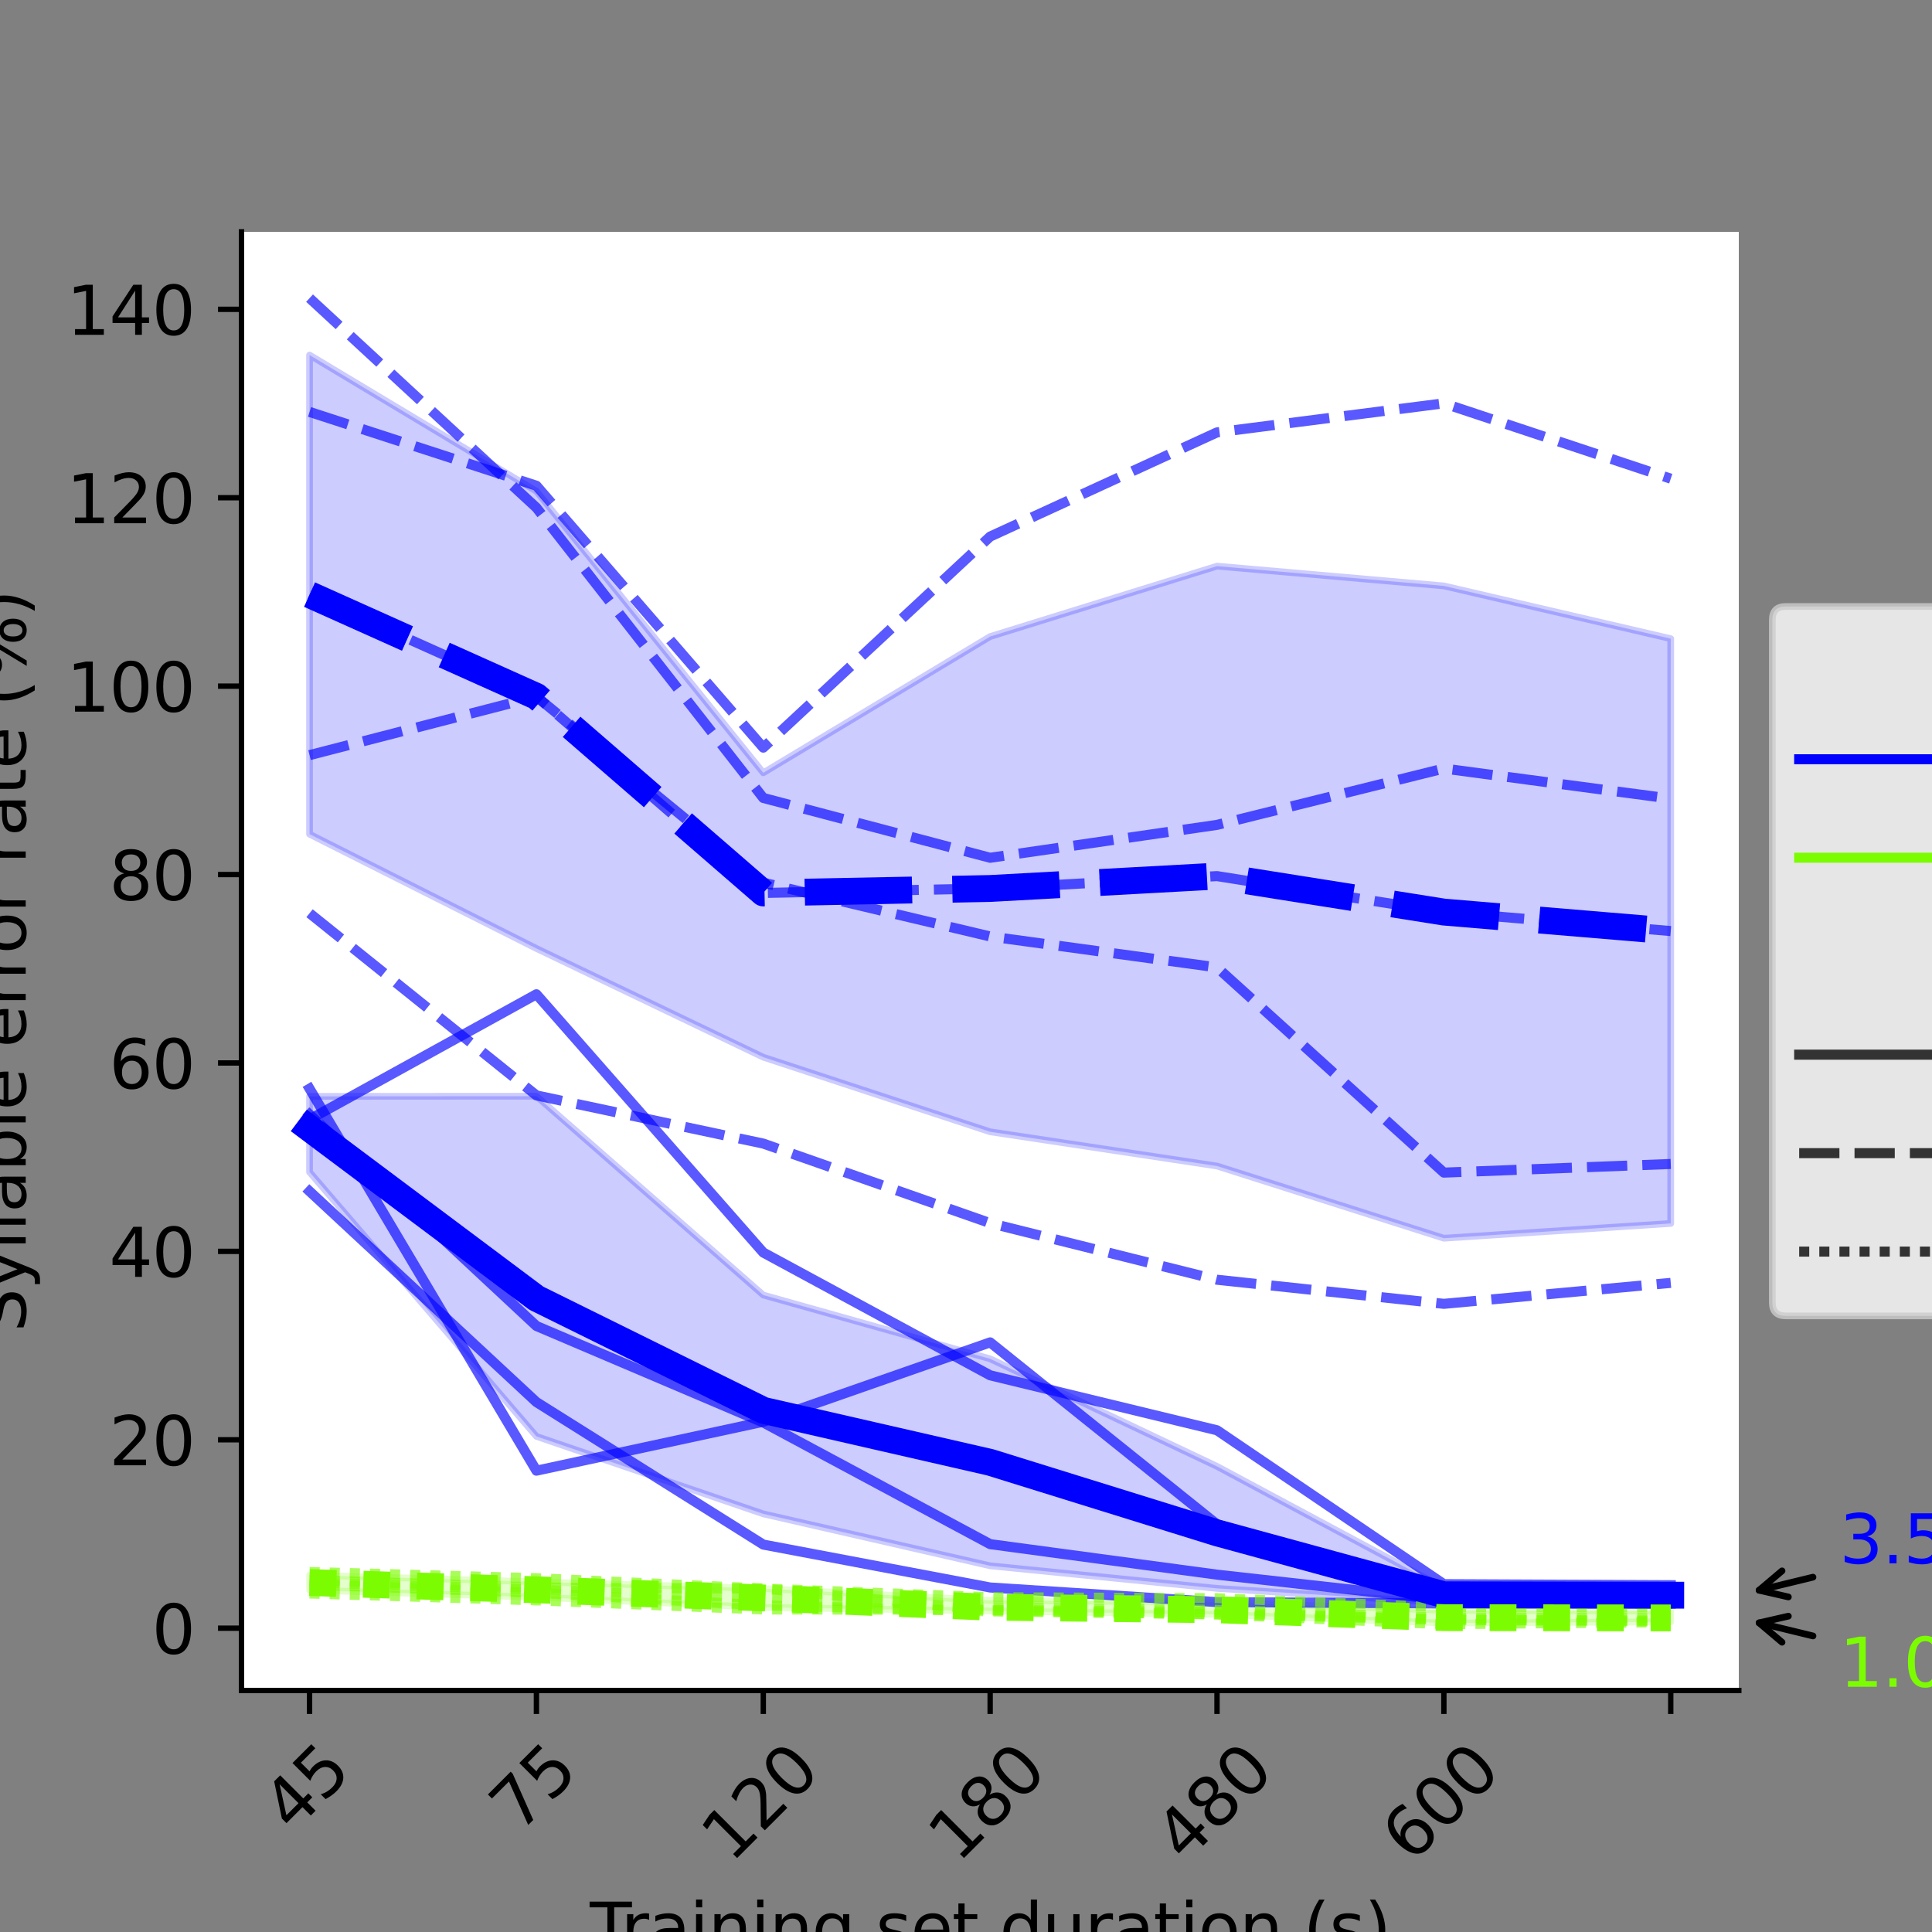 <?xml version="1.0" encoding="utf-8" standalone="no"?>
<!DOCTYPE svg PUBLIC "-//W3C//DTD SVG 1.1//EN"
  "http://www.w3.org/Graphics/SVG/1.1/DTD/svg11.dtd">
<svg height="288pt" version="1.1" viewBox="0 0 288 288" width="288pt" xmlns="http://www.w3.org/2000/svg" xmlns:xlink="http://www.w3.org/1999/xlink">
 <rect x="0" y="0" width="288" height="288" fill="#808080" stroke="none"/>
 <defs>
  <style type="text/css">*{stroke-linecap:butt;stroke-linejoin:round;}</style>
 </defs>
 <g id="figure_1">
  <g id="patch_1">
   <path d="M 0 288 
L 288 288 
L 288 0 
L 0 0 
z
" style="fill:none;"/>
  </g>
  <g id="axes_1">
   <g id="patch_2">
    <path d="M 36 252 
L 259.2 252 
L 259.2 34.56 
L 36 34.56 
z
" style="fill:#ffffff;"/>
   </g>
   <g id="PolyCollection_1">
    <defs>
     <path d="M 46.145 -124.568 
L 46.145 -113.279 
L 79.964 -73.88 
L 113.782 -62.331 
L 147.6 -54.587 
L 181.418 -51.222 
L 215.236 -49.105 
L 249.055 -49.225 
L 249.055 -51.195 
L 249.055 -51.195 
L 215.236 -51.296 
L 181.418 -69.41 
L 147.6 -85.44 
L 113.782 -94.951 
L 79.964 -124.59 
L 46.145 -124.568 
z
" id="ma4ea1d9d08" style="stroke:#0000ff;stroke-opacity:0.2;"/>
    </defs>
    <g clip-path="url(#pa7ed15ea63)">
     <use style="fill:#0000ff;fill-opacity:0.2;stroke:#0000ff;stroke-opacity:0.2;" x="0" xlink:href="#ma4ea1d9d08" y="288"/>
    </g>
   </g>
   <g id="PolyCollection_2">
    <defs>
     <path d="M 46.145 -235.076 
L 46.145 -163.65 
L 79.964 -146.612 
L 113.782 -130.407 
L 147.6 -119.286 
L 181.418 -114.182 
L 215.236 -103.419 
L 249.055 -105.625 
L 249.055 -192.793 
L 249.055 -192.793 
L 215.236 -200.659 
L 181.418 -203.608 
L 147.6 -193.113 
L 113.782 -172.801 
L 79.964 -214.776 
L 46.145 -235.076 
z
" id="m28ed00ccc5" style="stroke:#0000ff;stroke-opacity:0.2;"/>
    </defs>
    <g clip-path="url(#pa7ed15ea63)">
     <use style="fill:#0000ff;fill-opacity:0.2;stroke:#0000ff;stroke-opacity:0.2;" x="0" xlink:href="#m28ed00ccc5" y="288"/>
    </g>
   </g>
   <g id="PolyCollection_3">
    <defs>
     <path d="M 46.145 -53.201 
L 46.145 -50.957 
L 79.964 -49.91 
L 113.782 -48.387 
L 147.6 -47.852 
L 181.418 -47.351 
L 215.236 -46.059 
L 249.055 -46.241 
L 249.055 -47.822 
L 249.055 -47.822 
L 215.236 -47.953 
L 181.418 -49.164 
L 147.6 -49.42 
L 113.782 -51.201 
L 79.964 -52.199 
L 46.145 -53.201 
z
" id="mccd4a5ae6d" style="stroke:#7cfc00;stroke-opacity:0.2;"/>
    </defs>
    <g clip-path="url(#pa7ed15ea63)">
     <use style="fill:#7cfc00;fill-opacity:0.2;stroke:#7cfc00;stroke-opacity:0.2;" x="0" xlink:href="#mccd4a5ae6d" y="288"/>
    </g>
   </g>
   <g id="matplotlib.axis_1">
    <g id="xtick_1">
     <g id="line2d_1">
      <defs>
       <path d="M 0 0 
L 0 3.5 
" id="m07c065ae2e" style="stroke:#000000;stroke-width:0.8;"/>
      </defs>
      <g>
       <use style="stroke:#000000;stroke-width:0.8;" x="46.145" xlink:href="#m07c065ae2e" y="252"/>
      </g>
     </g>
     <g id="text_1">
      <!-- 45 -->
      <g transform="translate(43.598 273.371)rotate(-45)scale(0.1 -0.1)">
       <defs>
        <path d="M 2419 4116 
L 825 1625 
L 2419 1625 
L 2419 4116 
z
M 2253 4666 
L 3047 4666 
L 3047 1625 
L 3713 1625 
L 3713 1100 
L 3047 1100 
L 3047 0 
L 2419 0 
L 2419 1100 
L 313 1100 
L 313 1709 
L 2253 4666 
z
" id="DejaVuSans-34" transform="scale(0.016)"/>
        <path d="M 691 4666 
L 3169 4666 
L 3169 4134 
L 1269 4134 
L 1269 2991 
Q 1406 3038 1543 3061 
Q 1681 3084 1819 3084 
Q 2600 3084 3056 2656 
Q 3513 2228 3513 1497 
Q 3513 744 3044 326 
Q 2575 -91 1722 -91 
Q 1428 -91 1123 -41 
Q 819 9 494 109 
L 494 744 
Q 775 591 1075 516 
Q 1375 441 1709 441 
Q 2250 441 2565 725 
Q 2881 1009 2881 1497 
Q 2881 1984 2565 2268 
Q 2250 2553 1709 2553 
Q 1456 2553 1204 2497 
Q 953 2441 691 2322 
L 691 4666 
z
" id="DejaVuSans-35" transform="scale(0.016)"/>
       </defs>
       <use xlink:href="#DejaVuSans-34"/>
       <use x="63.623" xlink:href="#DejaVuSans-35"/>
      </g>
     </g>
    </g>
    <g id="xtick_2">
     <g id="line2d_2">
      <g>
       <use style="stroke:#000000;stroke-width:0.8;" x="79.964" xlink:href="#m07c065ae2e" y="252"/>
      </g>
     </g>
     <g id="text_2">
      <!-- 75 -->
      <g transform="translate(77.416 273.371)rotate(-45)scale(0.1 -0.1)">
       <defs>
        <path d="M 525 4666 
L 3525 4666 
L 3525 4397 
L 1831 0 
L 1172 0 
L 2766 4134 
L 525 4134 
L 525 4666 
z
" id="DejaVuSans-37" transform="scale(0.016)"/>
       </defs>
       <use xlink:href="#DejaVuSans-37"/>
       <use x="63.623" xlink:href="#DejaVuSans-35"/>
      </g>
     </g>
    </g>
    <g id="xtick_3">
     <g id="line2d_3">
      <g>
       <use style="stroke:#000000;stroke-width:0.8;" x="113.782" xlink:href="#m07c065ae2e" y="252"/>
      </g>
     </g>
     <g id="text_3">
      <!-- 120 -->
      <g transform="translate(108.985 277.87)rotate(-45)scale(0.1 -0.1)">
       <defs>
        <path d="M 794 531 
L 1825 531 
L 1825 4091 
L 703 3866 
L 703 4441 
L 1819 4666 
L 2450 4666 
L 2450 531 
L 3481 531 
L 3481 0 
L 794 0 
L 794 531 
z
" id="DejaVuSans-31" transform="scale(0.016)"/>
        <path d="M 1228 531 
L 3431 531 
L 3431 0 
L 469 0 
L 469 531 
Q 828 903 1448 1529 
Q 2069 2156 2228 2338 
Q 2531 2678 2651 2914 
Q 2772 3150 2772 3378 
Q 2772 3750 2511 3984 
Q 2250 4219 1831 4219 
Q 1534 4219 1204 4116 
Q 875 4013 500 3803 
L 500 4441 
Q 881 4594 1212 4672 
Q 1544 4750 1819 4750 
Q 2544 4750 2975 4387 
Q 3406 4025 3406 3419 
Q 3406 3131 3298 2873 
Q 3191 2616 2906 2266 
Q 2828 2175 2409 1742 
Q 1991 1309 1228 531 
z
" id="DejaVuSans-32" transform="scale(0.016)"/>
        <path d="M 2034 4250 
Q 1547 4250 1301 3770 
Q 1056 3291 1056 2328 
Q 1056 1369 1301 889 
Q 1547 409 2034 409 
Q 2525 409 2770 889 
Q 3016 1369 3016 2328 
Q 3016 3291 2770 3770 
Q 2525 4250 2034 4250 
z
M 2034 4750 
Q 2819 4750 3233 4129 
Q 3647 3509 3647 2328 
Q 3647 1150 3233 529 
Q 2819 -91 2034 -91 
Q 1250 -91 836 529 
Q 422 1150 422 2328 
Q 422 3509 836 4129 
Q 1250 4750 2034 4750 
z
" id="DejaVuSans-30" transform="scale(0.016)"/>
       </defs>
       <use xlink:href="#DejaVuSans-31"/>
       <use x="63.623" xlink:href="#DejaVuSans-32"/>
       <use x="127.246" xlink:href="#DejaVuSans-30"/>
      </g>
     </g>
    </g>
    <g id="xtick_4">
     <g id="line2d_4">
      <g>
       <use style="stroke:#000000;stroke-width:0.8;" x="147.6" xlink:href="#m07c065ae2e" y="252"/>
      </g>
     </g>
     <g id="text_4">
      <!-- 180 -->
      <g transform="translate(142.803 277.87)rotate(-45)scale(0.1 -0.1)">
       <defs>
        <path d="M 2034 2216 
Q 1584 2216 1326 1975 
Q 1069 1734 1069 1313 
Q 1069 891 1326 650 
Q 1584 409 2034 409 
Q 2484 409 2743 651 
Q 3003 894 3003 1313 
Q 3003 1734 2745 1975 
Q 2488 2216 2034 2216 
z
M 1403 2484 
Q 997 2584 770 2862 
Q 544 3141 544 3541 
Q 544 4100 942 4425 
Q 1341 4750 2034 4750 
Q 2731 4750 3128 4425 
Q 3525 4100 3525 3541 
Q 3525 3141 3298 2862 
Q 3072 2584 2669 2484 
Q 3125 2378 3379 2068 
Q 3634 1759 3634 1313 
Q 3634 634 3220 271 
Q 2806 -91 2034 -91 
Q 1263 -91 848 271 
Q 434 634 434 1313 
Q 434 1759 690 2068 
Q 947 2378 1403 2484 
z
M 1172 3481 
Q 1172 3119 1398 2916 
Q 1625 2713 2034 2713 
Q 2441 2713 2670 2916 
Q 2900 3119 2900 3481 
Q 2900 3844 2670 4047 
Q 2441 4250 2034 4250 
Q 1625 4250 1398 4047 
Q 1172 3844 1172 3481 
z
" id="DejaVuSans-38" transform="scale(0.016)"/>
       </defs>
       <use xlink:href="#DejaVuSans-31"/>
       <use x="63.623" xlink:href="#DejaVuSans-38"/>
       <use x="127.246" xlink:href="#DejaVuSans-30"/>
      </g>
     </g>
    </g>
    <g id="xtick_5">
     <g id="line2d_5">
      <g>
       <use style="stroke:#000000;stroke-width:0.8;" x="181.418" xlink:href="#m07c065ae2e" y="252"/>
      </g>
     </g>
     <g id="text_5">
      <!-- 480 -->
      <g transform="translate(176.621 277.87)rotate(-45)scale(0.1 -0.1)">
       <use xlink:href="#DejaVuSans-34"/>
       <use x="63.623" xlink:href="#DejaVuSans-38"/>
       <use x="127.246" xlink:href="#DejaVuSans-30"/>
      </g>
     </g>
    </g>
    <g id="xtick_6">
     <g id="line2d_6">
      <g>
       <use style="stroke:#000000;stroke-width:0.8;" x="215.236" xlink:href="#m07c065ae2e" y="252"/>
      </g>
     </g>
     <g id="text_6">
      <!-- 600 -->
      <g transform="translate(210.439 277.87)rotate(-45)scale(0.1 -0.1)">
       <defs>
        <path d="M 2113 2584 
Q 1688 2584 1439 2293 
Q 1191 2003 1191 1497 
Q 1191 994 1439 701 
Q 1688 409 2113 409 
Q 2538 409 2786 701 
Q 3034 994 3034 1497 
Q 3034 2003 2786 2293 
Q 2538 2584 2113 2584 
z
M 3366 4563 
L 3366 3988 
Q 3128 4100 2886 4159 
Q 2644 4219 2406 4219 
Q 1781 4219 1451 3797 
Q 1122 3375 1075 2522 
Q 1259 2794 1537 2939 
Q 1816 3084 2150 3084 
Q 2853 3084 3261 2657 
Q 3669 2231 3669 1497 
Q 3669 778 3244 343 
Q 2819 -91 2113 -91 
Q 1303 -91 875 529 
Q 447 1150 447 2328 
Q 447 3434 972 4092 
Q 1497 4750 2381 4750 
Q 2619 4750 2861 4703 
Q 3103 4656 3366 4563 
z
" id="DejaVuSans-36" transform="scale(0.016)"/>
       </defs>
       <use xlink:href="#DejaVuSans-36"/>
       <use x="63.623" xlink:href="#DejaVuSans-30"/>
       <use x="127.246" xlink:href="#DejaVuSans-30"/>
      </g>
     </g>
    </g>
    <g id="xtick_7">
     <g id="line2d_7">
      <g>
       <use style="stroke:#000000;stroke-width:0.8;" x="249.055" xlink:href="#m07c065ae2e" y="252"/>
      </g>
     </g>
    </g>
    <g id="text_7">
     <!-- Training set duration (s) -->
     <g transform="translate(87.92 290.939)scale(0.1 -0.1)">
      <defs>
       <path d="M -19 4666 
L 3928 4666 
L 3928 4134 
L 2272 4134 
L 2272 0 
L 1638 0 
L 1638 4134 
L -19 4134 
L -19 4666 
z
" id="DejaVuSans-54" transform="scale(0.016)"/>
       <path d="M 2631 2963 
Q 2534 3019 2420 3045 
Q 2306 3072 2169 3072 
Q 1681 3072 1420 2755 
Q 1159 2438 1159 1844 
L 1159 0 
L 581 0 
L 581 3500 
L 1159 3500 
L 1159 2956 
Q 1341 3275 1631 3429 
Q 1922 3584 2338 3584 
Q 2397 3584 2469 3576 
Q 2541 3569 2628 3553 
L 2631 2963 
z
" id="DejaVuSans-72" transform="scale(0.016)"/>
       <path d="M 2194 1759 
Q 1497 1759 1228 1600 
Q 959 1441 959 1056 
Q 959 750 1161 570 
Q 1363 391 1709 391 
Q 2188 391 2477 730 
Q 2766 1069 2766 1631 
L 2766 1759 
L 2194 1759 
z
M 3341 1997 
L 3341 0 
L 2766 0 
L 2766 531 
Q 2569 213 2275 61 
Q 1981 -91 1556 -91 
Q 1019 -91 701 211 
Q 384 513 384 1019 
Q 384 1609 779 1909 
Q 1175 2209 1959 2209 
L 2766 2209 
L 2766 2266 
Q 2766 2663 2505 2880 
Q 2244 3097 1772 3097 
Q 1472 3097 1187 3025 
Q 903 2953 641 2809 
L 641 3341 
Q 956 3463 1253 3523 
Q 1550 3584 1831 3584 
Q 2591 3584 2966 3190 
Q 3341 2797 3341 1997 
z
" id="DejaVuSans-61" transform="scale(0.016)"/>
       <path d="M 603 3500 
L 1178 3500 
L 1178 0 
L 603 0 
L 603 3500 
z
M 603 4863 
L 1178 4863 
L 1178 4134 
L 603 4134 
L 603 4863 
z
" id="DejaVuSans-69" transform="scale(0.016)"/>
       <path d="M 3513 2113 
L 3513 0 
L 2938 0 
L 2938 2094 
Q 2938 2591 2744 2837 
Q 2550 3084 2163 3084 
Q 1697 3084 1428 2787 
Q 1159 2491 1159 1978 
L 1159 0 
L 581 0 
L 581 3500 
L 1159 3500 
L 1159 2956 
Q 1366 3272 1645 3428 
Q 1925 3584 2291 3584 
Q 2894 3584 3203 3211 
Q 3513 2838 3513 2113 
z
" id="DejaVuSans-6e" transform="scale(0.016)"/>
       <path d="M 2906 1791 
Q 2906 2416 2648 2759 
Q 2391 3103 1925 3103 
Q 1463 3103 1205 2759 
Q 947 2416 947 1791 
Q 947 1169 1205 825 
Q 1463 481 1925 481 
Q 2391 481 2648 825 
Q 2906 1169 2906 1791 
z
M 3481 434 
Q 3481 -459 3084 -895 
Q 2688 -1331 1869 -1331 
Q 1566 -1331 1297 -1286 
Q 1028 -1241 775 -1147 
L 775 -588 
Q 1028 -725 1275 -790 
Q 1522 -856 1778 -856 
Q 2344 -856 2625 -561 
Q 2906 -266 2906 331 
L 2906 616 
Q 2728 306 2450 153 
Q 2172 0 1784 0 
Q 1141 0 747 490 
Q 353 981 353 1791 
Q 353 2603 747 3093 
Q 1141 3584 1784 3584 
Q 2172 3584 2450 3431 
Q 2728 3278 2906 2969 
L 2906 3500 
L 3481 3500 
L 3481 434 
z
" id="DejaVuSans-67" transform="scale(0.016)"/>
       <path id="DejaVuSans-20" transform="scale(0.016)"/>
       <path d="M 2834 3397 
L 2834 2853 
Q 2591 2978 2328 3040 
Q 2066 3103 1784 3103 
Q 1356 3103 1142 2972 
Q 928 2841 928 2578 
Q 928 2378 1081 2264 
Q 1234 2150 1697 2047 
L 1894 2003 
Q 2506 1872 2764 1633 
Q 3022 1394 3022 966 
Q 3022 478 2636 193 
Q 2250 -91 1575 -91 
Q 1294 -91 989 -36 
Q 684 19 347 128 
L 347 722 
Q 666 556 975 473 
Q 1284 391 1588 391 
Q 1994 391 2212 530 
Q 2431 669 2431 922 
Q 2431 1156 2273 1281 
Q 2116 1406 1581 1522 
L 1381 1569 
Q 847 1681 609 1914 
Q 372 2147 372 2553 
Q 372 3047 722 3315 
Q 1072 3584 1716 3584 
Q 2034 3584 2315 3537 
Q 2597 3491 2834 3397 
z
" id="DejaVuSans-73" transform="scale(0.016)"/>
       <path d="M 3597 1894 
L 3597 1613 
L 953 1613 
Q 991 1019 1311 708 
Q 1631 397 2203 397 
Q 2534 397 2845 478 
Q 3156 559 3463 722 
L 3463 178 
Q 3153 47 2828 -22 
Q 2503 -91 2169 -91 
Q 1331 -91 842 396 
Q 353 884 353 1716 
Q 353 2575 817 3079 
Q 1281 3584 2069 3584 
Q 2775 3584 3186 3129 
Q 3597 2675 3597 1894 
z
M 3022 2063 
Q 3016 2534 2758 2815 
Q 2500 3097 2075 3097 
Q 1594 3097 1305 2825 
Q 1016 2553 972 2059 
L 3022 2063 
z
" id="DejaVuSans-65" transform="scale(0.016)"/>
       <path d="M 1172 4494 
L 1172 3500 
L 2356 3500 
L 2356 3053 
L 1172 3053 
L 1172 1153 
Q 1172 725 1289 603 
Q 1406 481 1766 481 
L 2356 481 
L 2356 0 
L 1766 0 
Q 1100 0 847 248 
Q 594 497 594 1153 
L 594 3053 
L 172 3053 
L 172 3500 
L 594 3500 
L 594 4494 
L 1172 4494 
z
" id="DejaVuSans-74" transform="scale(0.016)"/>
       <path d="M 2906 2969 
L 2906 4863 
L 3481 4863 
L 3481 0 
L 2906 0 
L 2906 525 
Q 2725 213 2448 61 
Q 2172 -91 1784 -91 
Q 1150 -91 751 415 
Q 353 922 353 1747 
Q 353 2572 751 3078 
Q 1150 3584 1784 3584 
Q 2172 3584 2448 3432 
Q 2725 3281 2906 2969 
z
M 947 1747 
Q 947 1113 1208 752 
Q 1469 391 1925 391 
Q 2381 391 2643 752 
Q 2906 1113 2906 1747 
Q 2906 2381 2643 2742 
Q 2381 3103 1925 3103 
Q 1469 3103 1208 2742 
Q 947 2381 947 1747 
z
" id="DejaVuSans-64" transform="scale(0.016)"/>
       <path d="M 544 1381 
L 544 3500 
L 1119 3500 
L 1119 1403 
Q 1119 906 1312 657 
Q 1506 409 1894 409 
Q 2359 409 2629 706 
Q 2900 1003 2900 1516 
L 2900 3500 
L 3475 3500 
L 3475 0 
L 2900 0 
L 2900 538 
Q 2691 219 2414 64 
Q 2138 -91 1772 -91 
Q 1169 -91 856 284 
Q 544 659 544 1381 
z
M 1991 3584 
L 1991 3584 
z
" id="DejaVuSans-75" transform="scale(0.016)"/>
       <path d="M 1959 3097 
Q 1497 3097 1228 2736 
Q 959 2375 959 1747 
Q 959 1119 1226 758 
Q 1494 397 1959 397 
Q 2419 397 2687 759 
Q 2956 1122 2956 1747 
Q 2956 2369 2687 2733 
Q 2419 3097 1959 3097 
z
M 1959 3584 
Q 2709 3584 3137 3096 
Q 3566 2609 3566 1747 
Q 3566 888 3137 398 
Q 2709 -91 1959 -91 
Q 1206 -91 779 398 
Q 353 888 353 1747 
Q 353 2609 779 3096 
Q 1206 3584 1959 3584 
z
" id="DejaVuSans-6f" transform="scale(0.016)"/>
       <path d="M 1984 4856 
Q 1566 4138 1362 3434 
Q 1159 2731 1159 2009 
Q 1159 1288 1364 580 
Q 1569 -128 1984 -844 
L 1484 -844 
Q 1016 -109 783 600 
Q 550 1309 550 2009 
Q 550 2706 781 3412 
Q 1013 4119 1484 4856 
L 1984 4856 
z
" id="DejaVuSans-28" transform="scale(0.016)"/>
       <path d="M 513 4856 
L 1013 4856 
Q 1481 4119 1714 3412 
Q 1947 2706 1947 2009 
Q 1947 1309 1714 600 
Q 1481 -109 1013 -844 
L 513 -844 
Q 928 -128 1133 580 
Q 1338 1288 1338 2009 
Q 1338 2731 1133 3434 
Q 928 4138 513 4856 
z
" id="DejaVuSans-29" transform="scale(0.016)"/>
      </defs>
      <use xlink:href="#DejaVuSans-54"/>
      <use x="46.334" xlink:href="#DejaVuSans-72"/>
      <use x="87.447" xlink:href="#DejaVuSans-61"/>
      <use x="148.727" xlink:href="#DejaVuSans-69"/>
      <use x="176.51" xlink:href="#DejaVuSans-6e"/>
      <use x="239.889" xlink:href="#DejaVuSans-69"/>
      <use x="267.672" xlink:href="#DejaVuSans-6e"/>
      <use x="331.051" xlink:href="#DejaVuSans-67"/>
      <use x="394.527" xlink:href="#DejaVuSans-20"/>
      <use x="426.314" xlink:href="#DejaVuSans-73"/>
      <use x="478.414" xlink:href="#DejaVuSans-65"/>
      <use x="539.938" xlink:href="#DejaVuSans-74"/>
      <use x="579.146" xlink:href="#DejaVuSans-20"/>
      <use x="610.934" xlink:href="#DejaVuSans-64"/>
      <use x="674.41" xlink:href="#DejaVuSans-75"/>
      <use x="737.789" xlink:href="#DejaVuSans-72"/>
      <use x="778.902" xlink:href="#DejaVuSans-61"/>
      <use x="840.182" xlink:href="#DejaVuSans-74"/>
      <use x="879.391" xlink:href="#DejaVuSans-69"/>
      <use x="907.174" xlink:href="#DejaVuSans-6f"/>
      <use x="968.355" xlink:href="#DejaVuSans-6e"/>
      <use x="1031.734" xlink:href="#DejaVuSans-20"/>
      <use x="1063.521" xlink:href="#DejaVuSans-28"/>
      <use x="1102.535" xlink:href="#DejaVuSans-73"/>
      <use x="1154.635" xlink:href="#DejaVuSans-29"/>
     </g>
    </g>
   </g>
   <g id="matplotlib.axis_2">
    <g id="ytick_1">
     <g id="line2d_8">
      <defs>
       <path d="M 0 0 
L -3.5 0 
" id="m0326ad9f13" style="stroke:#000000;stroke-width:0.8;"/>
      </defs>
      <g>
       <use style="stroke:#000000;stroke-width:0.8;" x="36" xlink:href="#m0326ad9f13" y="242.711"/>
      </g>
     </g>
     <g id="text_8">
      <!-- 0 -->
      <g transform="translate(22.637 246.51)scale(0.1 -0.1)">
       <use xlink:href="#DejaVuSans-30"/>
      </g>
     </g>
    </g>
    <g id="ytick_2">
     <g id="line2d_9">
      <g>
       <use style="stroke:#000000;stroke-width:0.8;" x="36" xlink:href="#m0326ad9f13" y="214.625"/>
      </g>
     </g>
     <g id="text_9">
      <!-- 20 -->
      <g transform="translate(16.275 218.424)scale(0.1 -0.1)">
       <use xlink:href="#DejaVuSans-32"/>
       <use x="63.623" xlink:href="#DejaVuSans-30"/>
      </g>
     </g>
    </g>
    <g id="ytick_3">
     <g id="line2d_10">
      <g>
       <use style="stroke:#000000;stroke-width:0.8;" x="36" xlink:href="#m0326ad9f13" y="186.539"/>
      </g>
     </g>
     <g id="text_10">
      <!-- 40 -->
      <g transform="translate(16.275 190.338)scale(0.1 -0.1)">
       <use xlink:href="#DejaVuSans-34"/>
       <use x="63.623" xlink:href="#DejaVuSans-30"/>
      </g>
     </g>
    </g>
    <g id="ytick_4">
     <g id="line2d_11">
      <g>
       <use style="stroke:#000000;stroke-width:0.8;" x="36" xlink:href="#m0326ad9f13" y="158.453"/>
      </g>
     </g>
     <g id="text_11">
      <!-- 60 -->
      <g transform="translate(16.275 162.253)scale(0.1 -0.1)">
       <use xlink:href="#DejaVuSans-36"/>
       <use x="63.623" xlink:href="#DejaVuSans-30"/>
      </g>
     </g>
    </g>
    <g id="ytick_5">
     <g id="line2d_12">
      <g>
       <use style="stroke:#000000;stroke-width:0.8;" x="36" xlink:href="#m0326ad9f13" y="130.367"/>
      </g>
     </g>
     <g id="text_12">
      <!-- 80 -->
      <g transform="translate(16.275 134.167)scale(0.1 -0.1)">
       <use xlink:href="#DejaVuSans-38"/>
       <use x="63.623" xlink:href="#DejaVuSans-30"/>
      </g>
     </g>
    </g>
    <g id="ytick_6">
     <g id="line2d_13">
      <g>
       <use style="stroke:#000000;stroke-width:0.8;" x="36" xlink:href="#m0326ad9f13" y="102.281"/>
      </g>
     </g>
     <g id="text_13">
      <!-- 100 -->
      <g transform="translate(9.912 106.081)scale(0.1 -0.1)">
       <use xlink:href="#DejaVuSans-31"/>
       <use x="63.623" xlink:href="#DejaVuSans-30"/>
       <use x="127.246" xlink:href="#DejaVuSans-30"/>
      </g>
     </g>
    </g>
    <g id="ytick_7">
     <g id="line2d_14">
      <g>
       <use style="stroke:#000000;stroke-width:0.8;" x="36" xlink:href="#m0326ad9f13" y="74.196"/>
      </g>
     </g>
     <g id="text_14">
      <!-- 120 -->
      <g transform="translate(9.912 77.995)scale(0.1 -0.1)">
       <use xlink:href="#DejaVuSans-31"/>
       <use x="63.623" xlink:href="#DejaVuSans-32"/>
       <use x="127.246" xlink:href="#DejaVuSans-30"/>
      </g>
     </g>
    </g>
    <g id="ytick_8">
     <g id="line2d_15">
      <g>
       <use style="stroke:#000000;stroke-width:0.8;" x="36" xlink:href="#m0326ad9f13" y="46.11"/>
      </g>
     </g>
     <g id="text_15">
      <!-- 140 -->
      <g transform="translate(9.912 49.909)scale(0.1 -0.1)">
       <use xlink:href="#DejaVuSans-31"/>
       <use x="63.623" xlink:href="#DejaVuSans-34"/>
       <use x="127.246" xlink:href="#DejaVuSans-30"/>
      </g>
     </g>
    </g>
    <g id="text_16">
     <!-- Syllable error rate (%) -->
     <g transform="translate(3.833 198.574)rotate(-90)scale(0.1 -0.1)">
      <defs>
       <path d="M 3425 4513 
L 3425 3897 
Q 3066 4069 2747 4153 
Q 2428 4238 2131 4238 
Q 1616 4238 1336 4038 
Q 1056 3838 1056 3469 
Q 1056 3159 1242 3001 
Q 1428 2844 1947 2747 
L 2328 2669 
Q 3034 2534 3370 2195 
Q 3706 1856 3706 1288 
Q 3706 609 3251 259 
Q 2797 -91 1919 -91 
Q 1588 -91 1214 -16 
Q 841 59 441 206 
L 441 856 
Q 825 641 1194 531 
Q 1563 422 1919 422 
Q 2459 422 2753 634 
Q 3047 847 3047 1241 
Q 3047 1584 2836 1778 
Q 2625 1972 2144 2069 
L 1759 2144 
Q 1053 2284 737 2584 
Q 422 2884 422 3419 
Q 422 4038 858 4394 
Q 1294 4750 2059 4750 
Q 2388 4750 2728 4690 
Q 3069 4631 3425 4513 
z
" id="DejaVuSans-53" transform="scale(0.016)"/>
       <path d="M 2059 -325 
Q 1816 -950 1584 -1140 
Q 1353 -1331 966 -1331 
L 506 -1331 
L 506 -850 
L 844 -850 
Q 1081 -850 1212 -737 
Q 1344 -625 1503 -206 
L 1606 56 
L 191 3500 
L 800 3500 
L 1894 763 
L 2988 3500 
L 3597 3500 
L 2059 -325 
z
" id="DejaVuSans-79" transform="scale(0.016)"/>
       <path d="M 603 4863 
L 1178 4863 
L 1178 0 
L 603 0 
L 603 4863 
z
" id="DejaVuSans-6c" transform="scale(0.016)"/>
       <path d="M 3116 1747 
Q 3116 2381 2855 2742 
Q 2594 3103 2138 3103 
Q 1681 3103 1420 2742 
Q 1159 2381 1159 1747 
Q 1159 1113 1420 752 
Q 1681 391 2138 391 
Q 2594 391 2855 752 
Q 3116 1113 3116 1747 
z
M 1159 2969 
Q 1341 3281 1617 3432 
Q 1894 3584 2278 3584 
Q 2916 3584 3314 3078 
Q 3713 2572 3713 1747 
Q 3713 922 3314 415 
Q 2916 -91 2278 -91 
Q 1894 -91 1617 61 
Q 1341 213 1159 525 
L 1159 0 
L 581 0 
L 581 4863 
L 1159 4863 
L 1159 2969 
z
" id="DejaVuSans-62" transform="scale(0.016)"/>
       <path d="M 4653 2053 
Q 4381 2053 4226 1822 
Q 4072 1591 4072 1178 
Q 4072 772 4226 539 
Q 4381 306 4653 306 
Q 4919 306 5073 539 
Q 5228 772 5228 1178 
Q 5228 1588 5073 1820 
Q 4919 2053 4653 2053 
z
M 4653 2450 
Q 5147 2450 5437 2106 
Q 5728 1763 5728 1178 
Q 5728 594 5436 251 
Q 5144 -91 4653 -91 
Q 4153 -91 3862 251 
Q 3572 594 3572 1178 
Q 3572 1766 3864 2108 
Q 4156 2450 4653 2450 
z
M 1428 4353 
Q 1159 4353 1004 4120 
Q 850 3888 850 3481 
Q 850 3069 1003 2837 
Q 1156 2606 1428 2606 
Q 1700 2606 1854 2837 
Q 2009 3069 2009 3481 
Q 2009 3884 1853 4118 
Q 1697 4353 1428 4353 
z
M 4250 4750 
L 4750 4750 
L 1831 -91 
L 1331 -91 
L 4250 4750 
z
M 1428 4750 
Q 1922 4750 2215 4408 
Q 2509 4066 2509 3481 
Q 2509 2891 2217 2550 
Q 1925 2209 1428 2209 
Q 931 2209 642 2551 
Q 353 2894 353 3481 
Q 353 4063 643 4406 
Q 934 4750 1428 4750 
z
" id="DejaVuSans-25" transform="scale(0.016)"/>
      </defs>
      <use xlink:href="#DejaVuSans-53"/>
      <use x="63.477" xlink:href="#DejaVuSans-79"/>
      <use x="122.656" xlink:href="#DejaVuSans-6c"/>
      <use x="150.439" xlink:href="#DejaVuSans-6c"/>
      <use x="178.223" xlink:href="#DejaVuSans-61"/>
      <use x="239.502" xlink:href="#DejaVuSans-62"/>
      <use x="302.979" xlink:href="#DejaVuSans-6c"/>
      <use x="330.762" xlink:href="#DejaVuSans-65"/>
      <use x="392.285" xlink:href="#DejaVuSans-20"/>
      <use x="424.072" xlink:href="#DejaVuSans-65"/>
      <use x="485.596" xlink:href="#DejaVuSans-72"/>
      <use x="524.959" xlink:href="#DejaVuSans-72"/>
      <use x="563.822" xlink:href="#DejaVuSans-6f"/>
      <use x="625.004" xlink:href="#DejaVuSans-72"/>
      <use x="666.117" xlink:href="#DejaVuSans-20"/>
      <use x="697.904" xlink:href="#DejaVuSans-72"/>
      <use x="739.018" xlink:href="#DejaVuSans-61"/>
      <use x="800.297" xlink:href="#DejaVuSans-74"/>
      <use x="839.506" xlink:href="#DejaVuSans-65"/>
      <use x="901.029" xlink:href="#DejaVuSans-20"/>
      <use x="932.816" xlink:href="#DejaVuSans-28"/>
      <use x="971.83" xlink:href="#DejaVuSans-25"/>
      <use x="1066.85" xlink:href="#DejaVuSans-29"/>
     </g>
    </g>
   </g>
   <g id="line2d_16">
    <path clip-path="url(#pa7ed15ea63)" d="M 46.145 177.585 
L 79.964 209.008 
L 113.782 230.248 
L 147.6 236.645 
L 181.418 238.824 
L 215.236 239.026 
L 249.055 239.046 
" style="fill:none;stroke:#0000ff;stroke-linecap:square;stroke-opacity:0.65;stroke-width:1.5;"/>
   </g>
   <g id="line2d_17">
    <path clip-path="url(#pa7ed15ea63)" d="M 46.145 166.869 
L 79.964 148.211 
L 113.782 186.715 
L 147.6 205.016 
L 181.418 213.209 
L 215.236 236.148 
L 249.055 236.3 
" style="fill:none;stroke:#0000ff;stroke-linecap:square;stroke-opacity:0.65;stroke-width:1.5;"/>
   </g>
   <g id="line2d_18">
    <path clip-path="url(#pa7ed15ea63)" d="M 46.145 166.129 
L 79.964 197.664 
L 113.782 212.05 
L 147.6 230.182 
L 181.418 234.732 
L 215.236 238.505 
L 249.055 238.503 
" style="fill:none;stroke:#0000ff;stroke-linecap:square;stroke-opacity:0.65;stroke-width:1.5;"/>
   </g>
   <g id="line2d_19">
    <path clip-path="url(#pa7ed15ea63)" d="M 46.145 162.287 
L 79.964 219.232 
L 113.782 211.933 
L 147.6 200.104 
L 181.418 227.231 
L 215.236 237.26 
L 249.055 237.31 
" style="fill:none;stroke:#0000ff;stroke-linecap:square;stroke-opacity:0.65;stroke-width:1.5;"/>
   </g>
   <g id="line2d_20">
    <path clip-path="url(#pa7ed15ea63)" d="M 46.145 61.404 
L 79.964 72.405 
L 113.782 111.448 
L 147.6 79.984 
L 181.418 64.453 
L 215.236 60.122 
L 249.055 71.358 
" style="fill:none;stroke:#0000ff;stroke-dasharray:6,2.25;stroke-dashoffset:0;stroke-opacity:0.65;stroke-width:1.5;"/>
   </g>
   <g id="line2d_21">
    <path clip-path="url(#pa7ed15ea63)" d="M 46.145 112.567 
L 79.964 103.845 
L 113.782 131.573 
L 147.6 139.599 
L 181.418 144.208 
L 215.236 174.8 
L 249.055 173.512 
" style="fill:none;stroke:#0000ff;stroke-dasharray:6,2.25;stroke-dashoffset:0;stroke-opacity:0.65;stroke-width:1.5;"/>
   </g>
   <g id="line2d_22">
    <path clip-path="url(#pa7ed15ea63)" d="M 46.145 136.133 
L 79.964 163.29 
L 113.782 170.473 
L 147.6 182.33 
L 181.418 190.769 
L 215.236 194.361 
L 249.055 191.238 
" style="fill:none;stroke:#0000ff;stroke-dasharray:6,2.25;stroke-dashoffset:0;stroke-opacity:0.65;stroke-width:1.5;"/>
   </g>
   <g id="line2d_23">
    <path clip-path="url(#pa7ed15ea63)" d="M 46.145 44.444 
L 79.964 75.681 
L 113.782 118.95 
L 147.6 127.866 
L 181.418 122.964 
L 215.236 114.56 
L 249.055 119.056 
" style="fill:none;stroke:#0000ff;stroke-dasharray:6,2.25;stroke-dashoffset:0;stroke-opacity:0.65;stroke-width:1.5;"/>
   </g>
   <g id="line2d_24">
    <path clip-path="url(#pa7ed15ea63)" d="M 46.145 235.549 
L 79.964 236.685 
L 113.782 236.799 
L 147.6 240.049 
L 181.418 240.679 
L 215.236 242.116 
L 249.055 241.81 
" style="fill:none;stroke:#7cfc00;stroke-dasharray:1.5,1.5;stroke-dashoffset:0;stroke-opacity:0.65;stroke-width:1.5;"/>
   </g>
   <g id="line2d_25">
    <path clip-path="url(#pa7ed15ea63)" d="M 46.145 234.332 
L 79.964 235.256 
L 113.782 236.799 
L 147.6 238.091 
L 181.418 238.242 
L 215.236 239.585 
L 249.055 239.634 
" style="fill:none;stroke:#7cfc00;stroke-dasharray:1.5,1.5;stroke-dashoffset:0;stroke-opacity:0.65;stroke-width:1.5;"/>
   </g>
   <g id="line2d_26">
    <path clip-path="url(#pa7ed15ea63)" d="M 46.145 236.2 
L 79.964 237.436 
L 113.782 239.306 
L 147.6 240.206 
L 181.418 240.619 
L 215.236 241.415 
L 249.055 241.576 
" style="fill:none;stroke:#7cfc00;stroke-dasharray:1.5,1.5;stroke-dashoffset:0;stroke-opacity:0.65;stroke-width:1.5;"/>
   </g>
   <g id="line2d_27">
    <path clip-path="url(#pa7ed15ea63)" d="M 46.145 237.541 
L 79.964 238.559 
L 113.782 239.92 
L 147.6 239.975 
L 181.418 240.31 
L 215.236 241.434 
L 249.055 241.709 
" style="fill:none;stroke:#7cfc00;stroke-dasharray:1.5,1.5;stroke-dashoffset:0;stroke-opacity:0.65;stroke-width:1.5;"/>
   </g>
   <g id="line2d_28">
    <path clip-path="url(#pa7ed15ea63)" d="M 46.145 168.217 
L 79.964 193.529 
L 113.782 210.237 
L 147.6 217.987 
L 181.418 228.499 
L 215.236 237.735 
L 249.055 237.79 
" style="fill:none;stroke:#0000ff;stroke-linecap:square;stroke-opacity:0.65;stroke-width:1.5;"/>
   </g>
   <g id="line2d_29">
    <path clip-path="url(#pa7ed15ea63)" d="M 46.145 88.637 
L 79.964 103.806 
L 113.782 133.111 
L 147.6 132.445 
L 181.418 130.599 
L 215.236 135.961 
L 249.055 138.791 
" style="fill:none;stroke:#0000ff;stroke-dasharray:6,2.25;stroke-dashoffset:0;stroke-opacity:0.65;stroke-width:1.5;"/>
   </g>
   <g id="line2d_30">
    <path clip-path="url(#pa7ed15ea63)" d="M 46.145 235.906 
L 79.964 236.984 
L 113.782 238.206 
L 147.6 239.58 
L 181.418 239.963 
L 215.236 241.137 
L 249.055 241.182 
" style="fill:none;stroke:#7cfc00;stroke-dasharray:1.5,1.5;stroke-dashoffset:0;stroke-opacity:0.65;stroke-width:1.5;"/>
   </g>
   <g id="line2d_31"/>
   <g id="line2d_32"/>
   <g id="line2d_33"/>
   <g id="line2d_34"/>
   <g id="line2d_35"/>
   <g id="line2d_36">
    <path clip-path="url(#pa7ed15ea63)" d="M 46.145 168.217 
L 79.964 193.529 
L 113.782 210.237 
L 147.6 217.987 
L 181.418 228.499 
L 215.236 237.735 
L 249.055 237.79 
" style="fill:none;stroke:#0000ff;stroke-linecap:square;stroke-width:4;"/>
   </g>
   <g id="line2d_37">
    <path clip-path="url(#pa7ed15ea63)" d="M 46.145 88.637 
L 79.964 103.806 
L 113.782 133.111 
L 147.6 132.445 
L 181.418 130.599 
L 215.236 135.961 
L 249.055 138.791 
" style="fill:none;stroke:#0000ff;stroke-dasharray:16,6;stroke-dashoffset:0;stroke-width:4;"/>
   </g>
   <g id="line2d_38">
    <path clip-path="url(#pa7ed15ea63)" d="M 46.145 235.906 
L 79.964 236.984 
L 113.782 238.206 
L 147.6 239.58 
L 181.418 239.963 
L 215.236 241.137 
L 249.055 241.182 
" style="fill:none;stroke:#7cfc00;stroke-dasharray:4,4;stroke-dashoffset:0;stroke-width:4;"/>
   </g>
   <g id="patch_3">
    <path d="M 36 252 
L 36 34.56 
" style="fill:none;stroke:#000000;stroke-linecap:square;stroke-linejoin:miter;stroke-width:0.8;"/>
   </g>
   <g id="patch_4">
    <path d="M 36 252 
L 259.2 252 
" style="fill:none;stroke:#000000;stroke-linecap:square;stroke-linejoin:miter;stroke-width:0.8;"/>
   </g>
   <g id="patch_5">
    <path d="M 270.257 235.105 
Q 265.699 236.212 262.227 237.055 
" style="fill:none;stroke:#000000;stroke-linecap:round;"/>
    <path d="M 266.586 238.054 
L 262.227 237.055 
L 265.642 234.167 
" style="fill:none;stroke:#000000;stroke-linecap:round;"/>
   </g>
   <g id="text_17">
    <!-- 3.50% -->
    <g style="fill:#0000ff;" transform="translate(274.2 233.049)scale(0.1 -0.1)">
     <defs>
      <path d="M 2597 2516 
Q 3050 2419 3304 2112 
Q 3559 1806 3559 1356 
Q 3559 666 3084 287 
Q 2609 -91 1734 -91 
Q 1441 -91 1130 -33 
Q 819 25 488 141 
L 488 750 
Q 750 597 1062 519 
Q 1375 441 1716 441 
Q 2309 441 2620 675 
Q 2931 909 2931 1356 
Q 2931 1769 2642 2001 
Q 2353 2234 1838 2234 
L 1294 2234 
L 1294 2753 
L 1863 2753 
Q 2328 2753 2575 2939 
Q 2822 3125 2822 3475 
Q 2822 3834 2567 4026 
Q 2313 4219 1838 4219 
Q 1578 4219 1281 4162 
Q 984 4106 628 3988 
L 628 4550 
Q 988 4650 1302 4700 
Q 1616 4750 1894 4750 
Q 2613 4750 3031 4423 
Q 3450 4097 3450 3541 
Q 3450 3153 3228 2886 
Q 3006 2619 2597 2516 
z
" id="DejaVuSans-33" transform="scale(0.016)"/>
      <path d="M 684 794 
L 1344 794 
L 1344 0 
L 684 0 
L 684 794 
z
" id="DejaVuSans-2e" transform="scale(0.016)"/>
     </defs>
     <use xlink:href="#DejaVuSans-33"/>
     <use x="63.623" xlink:href="#DejaVuSans-2e"/>
     <use x="95.41" xlink:href="#DejaVuSans-35"/>
     <use x="159.033" xlink:href="#DejaVuSans-30"/>
     <use x="222.656" xlink:href="#DejaVuSans-25"/>
    </g>
   </g>
   <g id="patch_6">
    <path d="M 270.257 243.867 
Q 265.699 242.76 262.227 241.917 
" style="fill:none;stroke:#000000;stroke-linecap:round;"/>
    <path d="M 265.642 244.805 
L 262.227 241.917 
L 266.586 240.918 
" style="fill:none;stroke:#000000;stroke-linecap:round;"/>
   </g>
   <g id="text_18">
    <!-- 1.09% -->
    <g style="fill:#7cfc00;" transform="translate(274.2 251.442)scale(0.1 -0.1)">
     <defs>
      <path d="M 703 97 
L 703 672 
Q 941 559 1184 500 
Q 1428 441 1663 441 
Q 2288 441 2617 861 
Q 2947 1281 2994 2138 
Q 2813 1869 2534 1725 
Q 2256 1581 1919 1581 
Q 1219 1581 811 2004 
Q 403 2428 403 3163 
Q 403 3881 828 4315 
Q 1253 4750 1959 4750 
Q 2769 4750 3195 4129 
Q 3622 3509 3622 2328 
Q 3622 1225 3098 567 
Q 2575 -91 1691 -91 
Q 1453 -91 1209 -44 
Q 966 3 703 97 
z
M 1959 2075 
Q 2384 2075 2632 2365 
Q 2881 2656 2881 3163 
Q 2881 3666 2632 3958 
Q 2384 4250 1959 4250 
Q 1534 4250 1286 3958 
Q 1038 3666 1038 3163 
Q 1038 2656 1286 2365 
Q 1534 2075 1959 2075 
z
" id="DejaVuSans-39" transform="scale(0.016)"/>
     </defs>
     <use xlink:href="#DejaVuSans-31"/>
     <use x="63.623" xlink:href="#DejaVuSans-2e"/>
     <use x="95.41" xlink:href="#DejaVuSans-30"/>
     <use x="159.033" xlink:href="#DejaVuSans-39"/>
     <use x="222.656" xlink:href="#DejaVuSans-25"/>
    </g>
   </g>
   <g id="legend_1">
    <g id="patch_7">
     <path d="M 266.2 196.153 
L 385.809 196.153 
Q 387.809 196.153 387.809 194.153 
L 387.809 92.407 
Q 387.809 90.407 385.809 90.407 
L 266.2 90.407 
Q 264.2 90.407 264.2 92.407 
L 264.2 194.153 
Q 264.2 196.153 266.2 196.153 
z
" style="fill:#ffffff;opacity:0.8;stroke:#cccccc;stroke-linejoin:miter;"/>
    </g>
    <g id="text_19">
     <!-- Model -->
     <g transform="translate(296.2 102.005)scale(0.1 -0.1)">
      <defs>
       <path d="M 628 4666 
L 1569 4666 
L 2759 1491 
L 3956 4666 
L 4897 4666 
L 4897 0 
L 4281 0 
L 4281 4097 
L 3078 897 
L 2444 897 
L 1241 4097 
L 1241 0 
L 628 0 
L 628 4666 
z
" id="DejaVuSans-4d" transform="scale(0.016)"/>
      </defs>
      <use xlink:href="#DejaVuSans-4d"/>
      <use x="86.279" xlink:href="#DejaVuSans-6f"/>
      <use x="147.461" xlink:href="#DejaVuSans-64"/>
      <use x="210.938" xlink:href="#DejaVuSans-65"/>
      <use x="272.461" xlink:href="#DejaVuSans-6c"/>
     </g>
    </g>
    <g id="line2d_39">
     <path d="M 268.2 113.183 
L 288.2 113.183 
" style="fill:none;stroke:#0000ff;stroke-linecap:square;stroke-width:1.5;"/>
    </g>
    <g id="line2d_40"/>
    <g id="text_20">
     <!-- SVM -->
     <g transform="translate(296.2 116.683)scale(0.1 -0.1)">
      <defs>
       <path d="M 1831 0 
L 50 4666 
L 709 4666 
L 2188 738 
L 3669 4666 
L 4325 4666 
L 2547 0 
L 1831 0 
z
" id="DejaVuSans-56" transform="scale(0.016)"/>
      </defs>
      <use xlink:href="#DejaVuSans-53"/>
      <use x="63.477" xlink:href="#DejaVuSans-56"/>
      <use x="131.885" xlink:href="#DejaVuSans-4d"/>
     </g>
    </g>
    <g id="line2d_41">
     <path d="M 268.2 127.861 
L 288.2 127.861 
" style="fill:none;stroke:#7cfc00;stroke-linecap:square;stroke-width:1.5;"/>
    </g>
    <g id="line2d_42"/>
    <g id="text_21">
     <!-- TweetyNet -->
     <g transform="translate(296.2 131.361)scale(0.1 -0.1)">
      <defs>
       <path d="M 269 3500 
L 844 3500 
L 1563 769 
L 2278 3500 
L 2956 3500 
L 3675 769 
L 4391 3500 
L 4966 3500 
L 4050 0 
L 3372 0 
L 2619 2869 
L 1863 0 
L 1184 0 
L 269 3500 
z
" id="DejaVuSans-77" transform="scale(0.016)"/>
       <path d="M 628 4666 
L 1478 4666 
L 3547 763 
L 3547 4666 
L 4159 4666 
L 4159 0 
L 3309 0 
L 1241 3903 
L 1241 0 
L 628 0 
L 628 4666 
z
" id="DejaVuSans-4e" transform="scale(0.016)"/>
      </defs>
      <use xlink:href="#DejaVuSans-54"/>
      <use x="44.584" xlink:href="#DejaVuSans-77"/>
      <use x="126.371" xlink:href="#DejaVuSans-65"/>
      <use x="187.895" xlink:href="#DejaVuSans-65"/>
      <use x="249.418" xlink:href="#DejaVuSans-74"/>
      <use x="288.627" xlink:href="#DejaVuSans-79"/>
      <use x="347.807" xlink:href="#DejaVuSans-4e"/>
      <use x="422.611" xlink:href="#DejaVuSans-65"/>
      <use x="484.135" xlink:href="#DejaVuSans-74"/>
     </g>
    </g>
    <g id="text_22">
     <!-- Segmentation -->
     <g transform="translate(296.2 146.039)scale(0.1 -0.1)">
      <defs>
       <path d="M 3328 2828 
Q 3544 3216 3844 3400 
Q 4144 3584 4550 3584 
Q 5097 3584 5394 3201 
Q 5691 2819 5691 2113 
L 5691 0 
L 5113 0 
L 5113 2094 
Q 5113 2597 4934 2840 
Q 4756 3084 4391 3084 
Q 3944 3084 3684 2787 
Q 3425 2491 3425 1978 
L 3425 0 
L 2847 0 
L 2847 2094 
Q 2847 2600 2669 2842 
Q 2491 3084 2119 3084 
Q 1678 3084 1418 2786 
Q 1159 2488 1159 1978 
L 1159 0 
L 581 0 
L 581 3500 
L 1159 3500 
L 1159 2956 
Q 1356 3278 1631 3431 
Q 1906 3584 2284 3584 
Q 2666 3584 2933 3390 
Q 3200 3197 3328 2828 
z
" id="DejaVuSans-6d" transform="scale(0.016)"/>
      </defs>
      <use xlink:href="#DejaVuSans-53"/>
      <use x="63.477" xlink:href="#DejaVuSans-65"/>
      <use x="125" xlink:href="#DejaVuSans-67"/>
      <use x="188.477" xlink:href="#DejaVuSans-6d"/>
      <use x="285.889" xlink:href="#DejaVuSans-65"/>
      <use x="347.412" xlink:href="#DejaVuSans-6e"/>
      <use x="410.791" xlink:href="#DejaVuSans-74"/>
      <use x="450" xlink:href="#DejaVuSans-61"/>
      <use x="511.279" xlink:href="#DejaVuSans-74"/>
      <use x="550.488" xlink:href="#DejaVuSans-69"/>
      <use x="578.271" xlink:href="#DejaVuSans-6f"/>
      <use x="639.453" xlink:href="#DejaVuSans-6e"/>
     </g>
    </g>
    <g id="line2d_43">
     <path d="M 268.2 157.218 
L 288.2 157.218 
" style="fill:none;stroke:#333333;stroke-linecap:square;stroke-width:1.5;"/>
    </g>
    <g id="line2d_44"/>
    <g id="text_23">
     <!-- Manually cleaned -->
     <g transform="translate(296.2 160.718)scale(0.1 -0.1)">
      <defs>
       <path d="M 3122 3366 
L 3122 2828 
Q 2878 2963 2633 3030 
Q 2388 3097 2138 3097 
Q 1578 3097 1268 2742 
Q 959 2388 959 1747 
Q 959 1106 1268 751 
Q 1578 397 2138 397 
Q 2388 397 2633 464 
Q 2878 531 3122 666 
L 3122 134 
Q 2881 22 2623 -34 
Q 2366 -91 2075 -91 
Q 1284 -91 818 406 
Q 353 903 353 1747 
Q 353 2603 823 3093 
Q 1294 3584 2113 3584 
Q 2378 3584 2631 3529 
Q 2884 3475 3122 3366 
z
" id="DejaVuSans-63" transform="scale(0.016)"/>
      </defs>
      <use xlink:href="#DejaVuSans-4d"/>
      <use x="86.279" xlink:href="#DejaVuSans-61"/>
      <use x="147.559" xlink:href="#DejaVuSans-6e"/>
      <use x="210.938" xlink:href="#DejaVuSans-75"/>
      <use x="274.316" xlink:href="#DejaVuSans-61"/>
      <use x="335.596" xlink:href="#DejaVuSans-6c"/>
      <use x="363.379" xlink:href="#DejaVuSans-6c"/>
      <use x="391.162" xlink:href="#DejaVuSans-79"/>
      <use x="450.342" xlink:href="#DejaVuSans-20"/>
      <use x="482.129" xlink:href="#DejaVuSans-63"/>
      <use x="537.109" xlink:href="#DejaVuSans-6c"/>
      <use x="564.893" xlink:href="#DejaVuSans-65"/>
      <use x="626.416" xlink:href="#DejaVuSans-61"/>
      <use x="687.695" xlink:href="#DejaVuSans-6e"/>
      <use x="751.074" xlink:href="#DejaVuSans-65"/>
      <use x="812.598" xlink:href="#DejaVuSans-64"/>
     </g>
    </g>
    <g id="line2d_45">
     <path d="M 268.2 171.896 
L 288.2 171.896 
" style="fill:none;stroke:#333333;stroke-dasharray:6,2.25;stroke-dashoffset:0;stroke-width:1.5;"/>
    </g>
    <g id="line2d_46"/>
    <g id="text_24">
     <!-- Raw -->
     <g transform="translate(296.2 175.396)scale(0.1 -0.1)">
      <defs>
       <path d="M 2841 2188 
Q 3044 2119 3236 1894 
Q 3428 1669 3622 1275 
L 4263 0 
L 3584 0 
L 2988 1197 
Q 2756 1666 2539 1819 
Q 2322 1972 1947 1972 
L 1259 1972 
L 1259 0 
L 628 0 
L 628 4666 
L 2053 4666 
Q 2853 4666 3247 4331 
Q 3641 3997 3641 3322 
Q 3641 2881 3436 2590 
Q 3231 2300 2841 2188 
z
M 1259 4147 
L 1259 2491 
L 2053 2491 
Q 2509 2491 2742 2702 
Q 2975 2913 2975 3322 
Q 2975 3731 2742 3939 
Q 2509 4147 2053 4147 
L 1259 4147 
z
" id="DejaVuSans-52" transform="scale(0.016)"/>
      </defs>
      <use xlink:href="#DejaVuSans-52"/>
      <use x="67.232" xlink:href="#DejaVuSans-61"/>
      <use x="128.512" xlink:href="#DejaVuSans-77"/>
     </g>
    </g>
    <g id="line2d_47">
     <path d="M 268.2 186.574 
L 288.2 186.574 
" style="fill:none;stroke:#333333;stroke-dasharray:1.5,1.5;stroke-dashoffset:0;stroke-width:1.5;"/>
    </g>
    <g id="line2d_48"/>
    <g id="text_25">
     <!-- None -->
     <g transform="translate(296.2 190.074)scale(0.1 -0.1)">
      <use xlink:href="#DejaVuSans-4e"/>
      <use x="74.805" xlink:href="#DejaVuSans-6f"/>
      <use x="135.986" xlink:href="#DejaVuSans-6e"/>
      <use x="199.365" xlink:href="#DejaVuSans-65"/>
     </g>
    </g>
   </g>
  </g>
 </g>
 <defs>
  <clipPath id="pa7ed15ea63">
   <rect height="217.44" width="223.2" x="36" y="34.56"/>
  </clipPath>
 </defs>
</svg>
